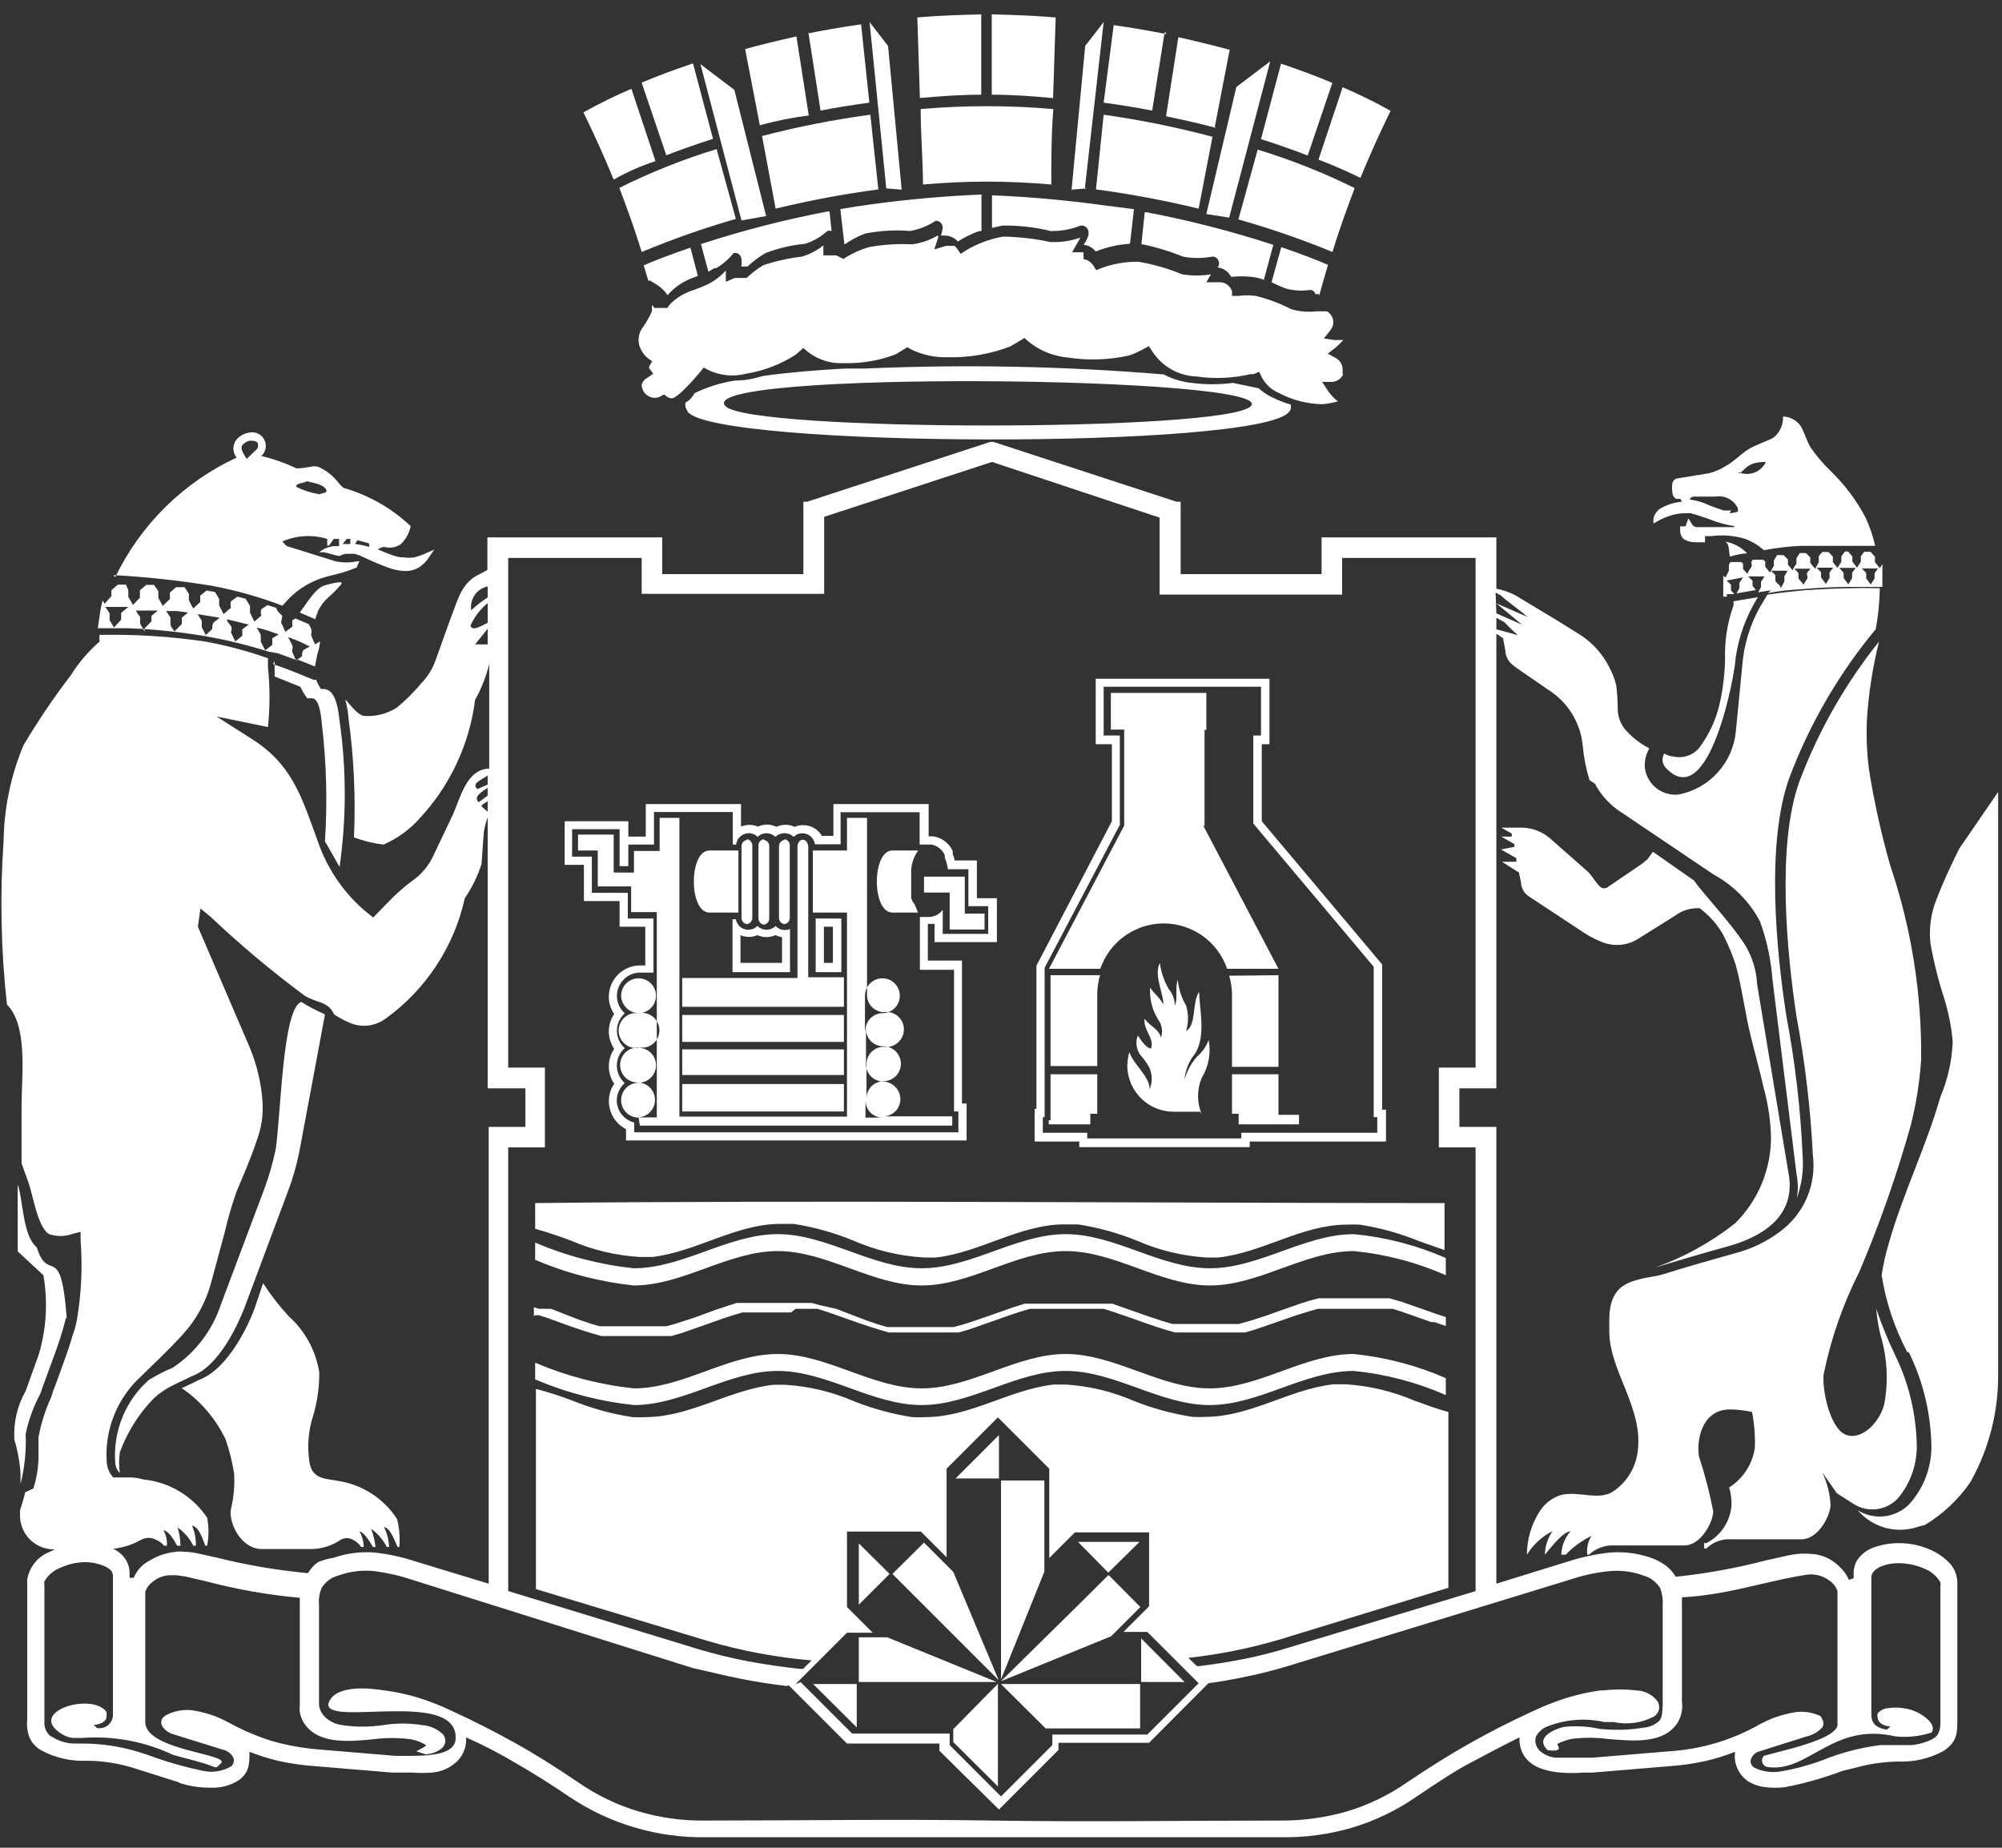 <svg width="78" height="72" viewBox="0 0 78 72" fill="none" xmlns="http://www.w3.org/2000/svg">
<rect x="0" y="0" width="78" height="72" fill="#333333" stroke="none"/>
<g clip-path="url(#clip0_9346_20730)">
<path fill-rule="evenodd" clip-rule="evenodd" d="M42.21 9.83H41.77L41.98 9.46C42.022 9.397 42.059 9.33 42.09 9.26C41.714 9.391 41.317 9.449 40.92 9.43C40.315 9.3 39.698 9.23 39.08 9.22C38.567 9.31 38.076 9.493 37.63 9.76L37.43 9.89L37.29 9.69C37.262 9.649 37.228 9.612 37.19 9.58H36.86L36.4 9.72L36.55 9.26V9.17C36.242 9.35 35.902 9.469 35.55 9.52C34.981 9.492 34.41 9.528 33.85 9.63C33.552 9.718 33.267 9.842 33 10L32.86 10.09L32.68 10L32.58 9.95H32.08V9.56C31.831 9.761 31.546 9.91 31.24 10C30.733 10.059 30.234 10.169 29.75 10.33C29.549 10.446 29.361 10.584 29.19 10.74L29.09 10.83H28.63L28.28 10.98V10.54C28.089 10.752 27.862 10.928 27.61 11.06C27.382 11.168 27.149 11.261 26.91 11.34C26.604 11.451 26.327 11.628 26.1 11.86L26 12H25.5L25.4 11.88V12.13C25.292 12.374 25.158 12.605 25 12.82C24.921 12.948 24.879 13.095 24.879 13.245C24.879 13.395 24.921 13.542 25 13.67C25.059 13.777 25.137 13.871 25.23 13.95L25.41 14.08L25.29 14.28V14.35L25.45 14.56L25.24 14.71C25.181 14.738 25.129 14.778 25.087 14.828C25.046 14.878 25.016 14.937 25 15C25.004 15.125 25.052 15.244 25.137 15.336C25.221 15.427 25.336 15.486 25.46 15.5H25.52C25.597 15.5 25.673 15.479 25.74 15.44L25.87 15.37L25.99 15.46C26.031 15.49 26.079 15.511 26.13 15.52C26.37 15.59 27.2 14.6 27.42 14.32L27.6 14.42C28.061 14.64 28.585 14.69 29.08 14.56C29.764 14.449 30.418 14.197 31 13.82L31.14 13.7L31.3 13.56L31.46 13.7C31.865 14.02 32.374 14.18 32.89 14.15C33.572 14.167 34.251 14.052 34.89 13.81L35.22 13.61L35.35 13.53L35.51 13.62C35.948 13.833 36.432 13.936 36.92 13.92C37.753 13.941 38.582 13.798 39.36 13.5L39.75 13.27L39.91 13.17L40.06 13.3C40.495 13.659 41.028 13.878 41.59 13.93C42.391 14.054 43.208 14.027 44 13.85C44.197 13.78 44.387 13.693 44.57 13.59L44.76 13.49L44.88 13.67C45.065 13.965 45.319 14.21 45.621 14.384C45.922 14.559 46.262 14.657 46.61 14.67C47.312 14.77 48.028 14.74 48.72 14.58H48.84L49.06 14.49L49.16 14.7C49.308 14.979 49.548 15.198 49.84 15.32C50.356 15.591 50.927 15.738 51.51 15.75C51.719 15.734 51.927 15.697 52.13 15.64C51.977 15.526 51.846 15.388 51.74 15.23L51.51 14.88H51.93C52.008 14.871 52.083 14.843 52.149 14.8C52.215 14.756 52.27 14.698 52.31 14.63C52.32 14.598 52.32 14.563 52.31 14.53V14.42C52.313 14.328 52.292 14.236 52.248 14.155C52.204 14.075 52.139 14.007 52.06 13.96L51.73 13.78L52.03 13.55C52.14 13.45 52.25 13.35 52.34 13.25H52L51.58 13.19L51.84 12.86C51.9 12.782 51.938 12.688 51.95 12.59C51.953 12.498 51.932 12.406 51.888 12.325C51.844 12.245 51.779 12.177 51.7 12.13H51.31C50.974 12.169 50.635 12.142 50.31 12.05C49.872 11.823 49.409 11.648 48.93 11.53C48.707 11.5 48.482 11.5 48.26 11.53H48V11.34C47.959 11.228 47.881 11.133 47.78 11.07C47.715 11.032 47.644 11.008 47.57 11H47L47.18 10.69C46.809 10.75 46.431 10.75 46.06 10.69C45.513 10.463 44.943 10.299 44.36 10.2C43.862 10.192 43.367 10.277 42.9 10.45L42.71 10.53L42.6 10.35C42.55 10.28 42.489 10.22 42.42 10.17C42.359 10.132 42.291 10.108 42.22 10.1L42.21 9.83ZM46.76 43.32H45.76C45.283 43.328 44.822 43.148 44.478 42.818C44.133 42.489 43.933 42.037 43.92 41.56C43.921 41.371 43.948 41.182 44 41C44.063 41.163 44.15 41.314 44.26 41.45C44.44 41.71 44.81 42.1 44.79 42.45C44.899 42.184 44.899 41.886 44.79 41.62C44.693 41.435 44.572 41.263 44.43 41.11C44.351 41.002 44.3 40.876 44.283 40.743C44.265 40.61 44.281 40.475 44.33 40.35C44.44 40.51 44.67 40.87 44.85 40.85C44.98 40.46 44.55 40.15 44.59 39.7C44.87 40.04 45.15 40.1 45.23 40.43C45.271 40.316 45.283 40.193 45.266 40.072C45.248 39.952 45.202 39.838 45.13 39.74C44.892 39.365 44.78 38.923 44.81 38.48C44.93 38.69 45.31 38.99 45.31 39.16C45.4 38.86 44.92 38 45.19 37.53C45.237 37.882 45.353 38.222 45.53 38.53C45.684 38.711 45.77 38.942 45.77 39.18C45.9 38.96 45.77 38.46 45.89 38.18C45.919 38.533 46.029 38.875 46.21 39.18C46.31 39.506 46.31 39.854 46.21 40.18C46.63 39.93 46.43 39.06 46.72 38.65C46.72 39.26 47.01 40.38 46.55 41.07C46.319 41.356 46.18 41.704 46.15 42.07C46.242 41.737 46.41 41.429 46.64 41.17C46.843 40.996 46.998 40.772 47.09 40.52C47.188 41.03 47.092 41.558 46.82 42C46.726 42.225 46.677 42.466 46.677 42.71C46.677 42.954 46.726 43.195 46.82 43.42L46.76 43.32ZM40.93 41.86H42.75V43.4H42.48V43.81H40.86V43.65H40.93V41.86ZM47.99 41.86H49.81V43.44H50.61V43.81H48.26V43.4H48V41.86H47.99ZM42.75 41.54H40.93V38H42.86C42.788 38.24 42.751 38.489 42.75 38.74V41.54ZM49.81 38V41.57H48V38.76C47.998 38.509 47.961 38.26 47.89 38.02L49.81 38ZM43.32 32V29H42.69V26.45H49.46V29H49.16V32L53.85 37.58V43.24H54V44.48H48.69V44.7H42.05V44.48H40.31V43.21H40.38V37.63L43.32 32ZM43.63 32.08V28.66H43V26.76H49.13V28.66H48.83V32.09L53.52 37.67V43.53H53.66V44.14H48.36V44.36H42.36V44.14H40.63V43.53H40.7V37.71L43.64 32.12L43.63 32.08ZM26.58 39.23H32.88V38.08H31.49V33C31.49 32.85 31.39 32.72 31.28 32.72C31.16 32.72 31.07 32.85 31.07 33V38.11H26.58V39.23ZM26.58 43.31H32.88V42.24H26.58V43.31ZM26.58 41.89H32.88V40.89H26.58V41.89ZM26.58 40.6H32.88V39.55H26.58V40.6ZM24.88 43.55C24.699 43.55 24.526 43.478 24.399 43.351C24.271 43.223 24.2 43.05 24.2 42.87C24.2 42.69 24.271 42.517 24.399 42.389C24.526 42.262 24.699 42.19 24.88 42.19C25.06 42.19 25.233 42.118 25.36 41.991C25.488 41.863 25.56 41.69 25.56 41.51C25.56 41.33 25.488 41.157 25.36 41.029C25.233 40.902 25.06 40.83 24.88 40.83C24.702 40.856 24.521 40.81 24.377 40.704C24.233 40.597 24.137 40.437 24.11 40.26C24.084 40.081 24.129 39.9 24.235 39.754C24.342 39.608 24.501 39.51 24.68 39.48H24.88C25.014 39.48 25.146 39.44 25.257 39.365C25.369 39.291 25.456 39.184 25.508 39.06C25.559 38.936 25.573 38.799 25.547 38.667C25.52 38.535 25.456 38.414 25.36 38.319C25.265 38.224 25.144 38.159 25.012 38.133C24.88 38.107 24.744 38.12 24.619 38.172C24.495 38.223 24.389 38.31 24.314 38.422C24.239 38.534 24.2 38.666 24.2 38.8C24.205 38.979 24.278 39.149 24.404 39.275C24.531 39.402 24.701 39.475 24.88 39.48C24.969 39.462 25.06 39.463 25.149 39.481C25.238 39.5 25.322 39.536 25.397 39.587C25.471 39.639 25.535 39.705 25.584 39.781C25.633 39.857 25.666 39.943 25.681 40.032C25.697 40.122 25.694 40.213 25.673 40.301C25.653 40.39 25.615 40.473 25.561 40.547C25.508 40.62 25.441 40.682 25.363 40.729C25.286 40.776 25.199 40.807 25.11 40.82H25C24.947 40.83 24.892 40.83 24.84 40.82C24.659 40.82 24.486 40.892 24.359 41.019C24.231 41.147 24.16 41.32 24.16 41.5C24.16 41.68 24.231 41.853 24.359 41.981C24.486 42.108 24.659 42.18 24.84 42.18C25.02 42.18 25.193 42.252 25.32 42.379C25.448 42.507 25.52 42.68 25.52 42.86C25.52 43.04 25.448 43.213 25.32 43.341C25.193 43.468 25.02 43.54 24.84 43.54H25.59V35.54H24.59V34.54H23.29V33.14H22.52V32.52H23.91V34H24.7V33.16H25.7V31.87H26.47V43.51H33V35.56H31.67V33.14H33V31.87H33.78V38.76C33.778 38.848 33.794 38.935 33.827 39.017C33.859 39.099 33.907 39.174 33.969 39.237C34.03 39.3 34.103 39.35 34.184 39.385C34.265 39.42 34.352 39.439 34.44 39.44C34.617 39.414 34.798 39.46 34.942 39.566C35.086 39.673 35.182 39.833 35.21 40.01C35.236 40.189 35.191 40.371 35.084 40.517C34.977 40.662 34.818 40.761 34.64 40.79H34.44C34.352 40.789 34.264 40.805 34.182 40.837C34.101 40.87 34.026 40.918 33.963 40.979C33.9 41.041 33.849 41.114 33.814 41.194C33.78 41.275 33.761 41.362 33.76 41.45V42.81C33.758 42.722 33.774 42.635 33.807 42.553C33.839 42.471 33.888 42.397 33.949 42.333C34.01 42.27 34.083 42.22 34.164 42.185C34.245 42.15 34.332 42.131 34.42 42.13C34.6 42.13 34.773 42.058 34.901 41.931C35.028 41.803 35.1 41.63 35.1 41.45C35.1 41.27 35.028 41.097 34.901 40.969C34.773 40.842 34.6 40.77 34.42 40.77C34.332 40.771 34.244 40.755 34.163 40.723C34.081 40.691 34.006 40.642 33.943 40.581C33.88 40.52 33.829 40.447 33.794 40.366C33.76 40.285 33.741 40.198 33.74 40.11V41.46C33.738 41.548 33.754 41.635 33.787 41.717C33.819 41.799 33.867 41.874 33.929 41.937C33.99 42 34.063 42.05 34.144 42.085C34.225 42.12 34.312 42.139 34.4 42.14C34.578 42.145 34.748 42.218 34.875 42.345C35.001 42.471 35.075 42.641 35.08 42.82C35.081 42.908 35.065 42.995 35.032 43.077C35 43.159 34.952 43.234 34.891 43.297C34.829 43.36 34.756 43.41 34.675 43.445C34.594 43.48 34.508 43.499 34.42 43.5H37.1V43.86H24.93L24.88 43.55ZM33.72 40.16C33.718 40.072 33.734 39.985 33.767 39.903C33.799 39.821 33.847 39.746 33.909 39.683C33.97 39.62 34.043 39.57 34.124 39.535C34.205 39.5 34.292 39.481 34.38 39.48C34.513 39.48 34.644 39.441 34.755 39.367C34.867 39.293 34.954 39.188 35.006 39.065C35.058 38.942 35.072 38.806 35.048 38.675C35.023 38.543 34.96 38.422 34.867 38.326C34.774 38.23 34.655 38.164 34.524 38.136C34.394 38.107 34.258 38.118 34.133 38.166C34.008 38.215 33.901 38.299 33.824 38.408C33.747 38.517 33.704 38.647 33.7 38.78V40.16H33.72ZM34.4 43.55C34.312 43.551 34.224 43.535 34.142 43.503C34.061 43.471 33.986 43.422 33.923 43.361C33.86 43.3 33.809 43.227 33.774 43.146C33.74 43.065 33.721 42.978 33.72 42.89V43.55H34.4ZM28.77 33.14H27.64C26.83 33.14 26.83 35.56 27.64 35.56H28.77V33.14ZM35.77 35.56H34.77C33.96 35.56 33.96 33.14 34.77 33.14H35.77L35.7 33.25C35.589 33.44 35.52 33.651 35.5 33.87V35L35.56 35.13C35.577 35.167 35.601 35.201 35.63 35.23L35.77 35.56ZM37 34.78H36V34.16H37.59V35.6H38.36V36.22H37V34.78ZM37.49 43H37.66V44.44H24.39V44C24.102 43.852 23.885 43.598 23.784 43.291C23.683 42.984 23.706 42.65 23.85 42.36L23.93 42.23C23.793 42.029 23.721 41.793 23.721 41.55C23.721 41.308 23.793 41.071 23.93 40.87C23.793 40.669 23.721 40.433 23.721 40.19C23.721 39.948 23.793 39.711 23.93 39.51C23.792 39.314 23.719 39.08 23.72 38.84C23.72 38.523 23.843 38.219 24.063 37.991C24.283 37.764 24.583 37.63 24.9 37.62H25.14V36.11H24.14V35.11H22.75V33.7H22V32H24.48V32.6H25.16V31.33H28.87V32.21C28.974 32.166 29.086 32.142 29.2 32.142C29.313 32.142 29.425 32.166 29.53 32.21C29.639 32.159 29.759 32.132 29.88 32.13C30.009 32.129 30.136 32.16 30.25 32.22C30.36 32.166 30.482 32.138 30.605 32.138C30.728 32.138 30.849 32.166 30.96 32.22C31.148 32.138 31.361 32.129 31.556 32.194C31.752 32.258 31.916 32.392 32.02 32.57H32.47V31.33H36.18V32.59H36.37C36.532 32.616 36.685 32.682 36.816 32.781C36.947 32.881 37.051 33.011 37.12 33.16V33.28C37.152 33.361 37.179 33.445 37.2 33.53H38.06V35H38.84V36.71H36.41V36H36.15V37.43H37.48V43H37.49ZM37.17 43.31H37.34V44.12H24.71V43.74C24.595 43.712 24.487 43.661 24.392 43.591C24.297 43.521 24.217 43.433 24.156 43.331C24.096 43.23 24.056 43.117 24.039 43C24.023 42.883 24.03 42.764 24.06 42.65C24.111 42.478 24.207 42.322 24.34 42.2C24.16 42.041 24.051 41.816 24.036 41.577C24.021 41.337 24.101 41.101 24.26 40.92L24.34 40.84C24.161 40.682 24.052 40.46 24.037 40.222C24.022 39.983 24.102 39.749 24.26 39.57L24.34 39.48C24.161 39.322 24.052 39.1 24.037 38.862C24.022 38.623 24.102 38.389 24.26 38.21C24.341 38.114 24.442 38.037 24.556 37.983C24.67 37.93 24.794 37.902 24.92 37.9H25.46V35.79H24.46V34.79H23.06V33.38H22.29V32.31H24.14V33.75H24.48V32.91H25.48V31.64H28.55V32.91H28.68C28.695 32.779 28.761 32.659 28.864 32.577C28.967 32.494 29.098 32.456 29.23 32.47C29.34 32.481 29.442 32.531 29.52 32.61C29.611 32.519 29.735 32.468 29.865 32.468C29.994 32.468 30.118 32.519 30.21 32.61C30.305 32.518 30.432 32.466 30.565 32.466C30.697 32.466 30.825 32.518 30.92 32.61C30.964 32.566 31.017 32.53 31.076 32.506C31.134 32.482 31.197 32.47 31.26 32.47C31.38 32.469 31.496 32.513 31.587 32.592C31.677 32.671 31.735 32.781 31.75 32.9H32.75V31.65H35.83V32.91H36.3C36.411 32.934 36.515 32.983 36.603 33.055C36.692 33.126 36.762 33.217 36.81 33.32V33.42C36.869 33.564 36.91 33.715 36.93 33.87H37.73V35.31H38.5V36.39H36.73V35.45C36.67 35.535 36.59 35.605 36.498 35.654C36.406 35.702 36.304 35.728 36.2 35.73H35.84V37.79H37.17V43.31ZM28.66 35.82H28.54V37.88H30.78V36.2C30.686 36.241 30.581 36.252 30.48 36.23C30.38 36.209 30.289 36.156 30.22 36.08C30.173 36.127 30.118 36.164 30.057 36.19C29.996 36.215 29.931 36.228 29.865 36.228C29.799 36.228 29.733 36.215 29.672 36.19C29.611 36.164 29.556 36.127 29.51 36.08C29.463 36.127 29.408 36.164 29.347 36.19C29.286 36.215 29.221 36.228 29.155 36.228C29.089 36.228 29.023 36.215 28.962 36.19C28.901 36.164 28.846 36.127 28.8 36.08C28.728 35.998 28.68 35.898 28.66 35.79V35.82ZM31.78 37.88H32.78V35.79H31.78V37.88ZM28.85 36.52V37.52H30.47V36.52C30.38 36.504 30.293 36.477 30.21 36.44C30.1 36.49 29.98 36.516 29.86 36.516C29.739 36.516 29.62 36.49 29.51 36.44C29.405 36.485 29.293 36.508 29.18 36.508C29.066 36.508 28.954 36.485 28.85 36.44V36.52ZM32.1 37.52H32.45V36.11H32.1V37.52ZM29.1 32.7C29.162 32.71 29.219 32.743 29.258 32.794C29.297 32.844 29.316 32.907 29.31 32.97V35.74C29.316 35.803 29.297 35.866 29.258 35.917C29.219 35.967 29.162 36 29.1 36.01C29.037 36 28.98 35.967 28.941 35.917C28.902 35.866 28.884 35.803 28.89 35.74V33C28.884 32.937 28.902 32.874 28.941 32.824C28.98 32.773 29.037 32.74 29.1 32.73V32.7ZM29.76 32.7C29.697 32.71 29.64 32.743 29.601 32.794C29.562 32.844 29.544 32.907 29.55 32.97V35.76C29.544 35.823 29.562 35.886 29.601 35.937C29.64 35.987 29.697 36.02 29.76 36.03C29.791 36.026 29.822 36.016 29.849 36.001C29.877 35.985 29.902 35.964 29.921 35.939C29.941 35.914 29.955 35.885 29.963 35.854C29.972 35.824 29.974 35.792 29.97 35.76V33C29.974 32.968 29.972 32.936 29.963 32.906C29.955 32.875 29.941 32.846 29.921 32.821C29.902 32.796 29.877 32.775 29.849 32.759C29.822 32.744 29.791 32.734 29.76 32.73V32.7ZM30.56 32.7C30.591 32.704 30.622 32.714 30.649 32.729C30.677 32.745 30.702 32.766 30.721 32.791C30.741 32.816 30.755 32.845 30.763 32.876C30.772 32.906 30.774 32.938 30.77 32.97V35.74C30.774 35.772 30.772 35.804 30.763 35.834C30.755 35.865 30.741 35.894 30.721 35.919C30.702 35.944 30.677 35.965 30.649 35.981C30.622 35.996 30.591 36.006 30.56 36.01C30.497 36 30.44 35.967 30.401 35.917C30.362 35.866 30.344 35.803 30.35 35.74V33C30.344 32.937 30.362 32.874 30.401 32.824C30.44 32.773 30.497 32.74 30.56 32.73V32.7ZM4.45 24.44L4.72 24.15V23.88L5 23.65H4.1C4.162 23.729 4.219 23.813 4.27 23.9V24.16L4.45 24.47V24.44ZM5.63 24.49L5.9 24.21V24L6.15 23.79H5.29C5.34 23.877 5.397 23.961 5.46 24.04V24.3L5.63 24.61V24.49ZM6.81 24.59L7.08 24.32C7.09 24.237 7.09 24.153 7.08 24.07L7.33 23.87L6.9 23.81H6.47L6.64 24.06V24.31C6.64 24.42 6.75 24.52 6.81 24.63V24.59ZM8 24.76L8.27 24.51C8.261 24.424 8.278 24.336 8.32 24.26L8.56 24.07L8.12 24L7.7 23.93L7.86 24.19V24.44L8.03 24.77L8 24.76ZM9.16 25L9.44 24.77V24.52L9.69 24.34L9.26 24.23L8.84 24.13C8.84 24.22 8.94 24.31 9 24.4C9.06 24.49 9 24.57 9 24.65L9.17 25H9.16ZM10.33 25.34L10.61 25.13V24.87L10.86 24.72L10.43 24.57L10 24.45C10.059 24.543 10.112 24.64 10.16 24.74V25L10.33 25.34ZM11.53 25.75L11.77 25.57C11.761 25.487 11.778 25.403 11.82 25.33L12.07 25.19L11.65 24.99L11.22 24.82C11.28 24.92 11.33 25.03 11.38 25.13C11.43 25.23 11.38 25.29 11.38 25.38L11.52 25.71L10.84 25.46L10.46 25.39C9.654 25.136 8.832 24.936 8 24.79C7.007 24.622 6.005 24.518 5 24.48H3.81L3.89 23.94C3.912 23.757 3.949 23.577 4 23.4C4.029 23.44 4.052 23.484 4.07 23.53L4.34 23.23V23L4.59 22.78H4.91L5 23V23.26L5.18 23.57L5.45 23.29V23L5.7 22.79H6L6.17 23.04V23.3L6.34 23.61L6.62 23.34V23.09L6.86 22.88H7.19L7.36 23.14V23.39C7.41 23.5 7.467 23.607 7.53 23.71L7.8 23.46V23.21L8.05 23.01L8.38 23.07L8.54 23.34V23.59L8.71 23.93L9 23.68C8.975 23.599 8.975 23.512 9 23.43L9.25 23.25L9.57 23.33L9.74 23.61V23.87L9.91 24.22L10.18 23.99C10.155 23.909 10.155 23.822 10.18 23.74L10.42 23.58L10.75 23.68L10.83 23.83L11 24C10.988 24.084 10.971 24.168 10.95 24.25C11.01 24.37 11.06 24.5 11.12 24.62L11.39 24.42V24.17L11.51 24.1L12.03 24.32L12.12 24.49C12.144 24.568 12.144 24.652 12.12 24.73C12.16 24.862 12.214 24.989 12.28 25.11L12.47 24.99C12.453 25.167 12.416 25.342 12.36 25.51L12.27 25.97L11.57 25.69L11.53 25.75ZM12.36 23.87C12.63 23.31 12.78 23.36 13.27 22.8C13.44 22.61 13.06 22.7 12.68 22.8C12.3 22.9 12 23.44 11.68 23.87L12.29 24.13C12.308 24.029 12.342 23.931 12.39 23.84L12.36 23.87ZM2.57 51.36C2.433 51.893 2.266 52.417 2.07 52.93C1.84 53.56 1.61 54.18 1.57 54.31C1.305 54.803 1.113 55.332 1 55.88C1.028 56.533 0.961 57.187 0.8 57.82V57.42C0.77 56.972 0.69 56.529 0.56 56.1C0.519 55.437 0.672 54.777 1 54.2L1.51 52.78C1.809 51.778 1.871 50.72 1.69 49.69L0.69 48.76V46.15C0.91 46.79 0.88 48.15 1.43 48.6C1.9 50.07 2.37 48.29 2.6 51.36H2.57ZM10.7 25.76V26.36L11.7 26.76C11.747 26.86 11.8 26.957 11.86 27.05L11.97 27.21H12.16C12.46 27.21 12.52 28 12.54 28.21C12.72 29.727 12.76 31.256 12.66 32.78L13.23 33.78C13.5 31.893 13.5 29.977 13.23 28.09C13.14 27.19 12.93 26.8 12.51 26.85C12.431 26.739 12.367 26.618 12.32 26.49H12.22C11.7 26.28 11.22 26.07 10.64 25.88L10.7 25.76ZM4.49 22.49C5.481 20.437 7.152 18.791 9.22 17.83C9.138 17.73 9.093 17.605 9.093 17.475C9.093 17.346 9.138 17.22 9.22 17.12C9.358 16.969 9.546 16.873 9.75 16.85C9.862 16.833 9.978 16.854 10.078 16.908C10.178 16.962 10.259 17.047 10.307 17.15C10.355 17.253 10.369 17.369 10.346 17.481C10.323 17.593 10.265 17.694 10.18 17.77C10.652 17.88 11.111 18.041 11.55 18.25C11.99 18.25 12.18 18.12 12.4 18.19C12.702 18.323 12.966 18.529 13.17 18.79C13.232 18.871 13.302 18.944 13.38 19.01C14.36 19.289 15.258 19.8 16 20.5C15.947 20.772 15.811 21.02 15.61 21.21C15.515 21.272 15.408 21.314 15.296 21.331C15.183 21.348 15.069 21.341 14.96 21.31C14.872 21.322 14.79 21.357 14.72 21.41L14.92 21.49C15.066 21.555 15.216 21.612 15.37 21.66C15.489 21.7 15.614 21.72 15.74 21.72C15.869 21.74 16 21.74 16.13 21.72C16.295 21.68 16.456 21.623 16.61 21.55L16.92 21.42L16.73 21.69C16.62 21.87 16.469 22.021 16.29 22.13C16.13 22.216 15.951 22.258 15.77 22.25C15.54 22.239 15.314 22.192 15.1 22.11C14.78 21.99 14.47 21.86 14.16 21.71C14.05 21.657 13.937 21.613 13.82 21.58H13.51C13.417 21.582 13.327 21.61 13.25 21.66H13.17L12.64 21.52H12.43L12.61 21.4C12.729 21.341 12.857 21.3 12.99 21.28H13.21V21H13L12.82 21.26H12.75V21C12.173 20.822 11.552 20.858 11 21.1C11.07 21.16 11.12 21.27 11.21 21.29L13.07 21.87C13.35 21.931 13.64 21.931 13.92 21.87H14L13.89 22.12L13.64 22.21C13.29 22.35 12.9 22.41 12.53 22.53C11.959 22.721 11.453 23.067 11.07 23.53L11 23.6C10.118 23.263 9.207 23.006 8.28 22.83C7.001 22.62 5.713 22.48 4.42 22.41L4.49 22.49ZM14.39 21.31C14.39 21.23 14.39 21.17 14.34 21.16L13.93 21.05L13.83 21.19L14.19 21.26L14.39 21.31ZM13.65 21.16V21H13.51L13.35 21.2H13.65V21.16ZM12.45 19.26C12.134 19.209 11.827 19.111 11.54 18.97C11.54 18.8 11.83 18.85 11.95 18.75C12.2 18.82 12.53 18.85 12.68 19.04C12.83 19.23 12.54 19.2 12.45 19.26ZM9.61 17.88L9.97 17.54C10.004 17.512 10.03 17.474 10.044 17.431C10.058 17.389 10.06 17.343 10.05 17.3C10.05 17.19 9.85 17.17 9.76 17.17C9.634 17.186 9.519 17.251 9.44 17.35C9.37 17.42 9.44 17.61 9.49 17.68L9.61 17.88ZM16.44 26.6C16.681 26.341 16.865 26.035 16.98 25.7L17.58 24.03C17.83 23.42 17.96 22.7 18.69 22.37L18.99 22.21V20.94H25.8V22.37H31.3V19.55H31.45L38.58 17.22H38.71L45.84 19.55H46V22.37H51.49V20.94H58.3V22.94C58.553 22.988 58.799 23.073 59.03 23.19L60.69 24.19L61.6 24.76C62.069 25.07 62.448 25.498 62.7 26C62.819 26.221 62.909 26.456 62.97 26.7C63.01 27.032 63.03 27.366 63.03 27.7C63.05 27.977 63.158 28.24 63.34 28.45C63.6 28.741 63.912 28.982 64.26 29.16C64.119 29.402 64.059 29.682 64.09 29.96C64.139 30.262 64.302 30.535 64.546 30.721C64.789 30.906 65.095 30.992 65.4 30.96C65.987 30.846 66.522 30.545 66.924 30.101C67.326 29.658 67.574 29.096 67.63 28.5L67.91 25.64C68.018 24.832 68.301 24.057 68.74 23.37L68.86 23.17C69.34 23.1 69.86 23.04 70.3 23C71.3 22.93 72.3 22.9 73.24 22.92C73.231 23.457 73.178 23.992 73.08 24.52L72.85 24.8C71.519 26.464 70.46 28.326 69.71 30.32C68.81 32.83 69.19 36.97 69.6 39.6C69.939 41.383 70.15 43.187 70.23 45C70.279 45.577 70.201 46.157 70 46.7C70.06 46.4 70.06 46.09 70 45.79L69.06 38.19C69.002 37.408 68.837 36.637 68.57 35.9C68.161 35.13 67.535 34.497 66.77 34.08L63 31.54C62.644 31.273 62.35 30.932 62.14 30.54L61.93 30.4C61.798 29.977 61.711 29.541 61.67 29.1C61.633 28.648 61.491 28.211 61.255 27.823C61.019 27.436 60.695 27.11 60.31 26.87L59.05 26L58.91 25.89C58.831 25.823 58.768 25.74 58.723 25.647C58.679 25.554 58.654 25.453 58.65 25.35L58.56 24.87L58.3 24.69V42.41H56.86V43.91H58.3V61.71L61.11 60.84C61.624 60.676 62.153 60.562 62.69 60.5C63.241 60.451 63.797 60.519 64.32 60.7C64.531 60.773 64.73 60.878 64.91 61.01C65.062 61.129 65.191 61.275 65.29 61.44C66.478 61.317 67.654 61.103 68.81 60.8L69.58 60.63C69.906 60.549 70.244 60.522 70.58 60.55C70.869 60.568 71.148 60.661 71.39 60.82C71.569 60.94 71.728 61.089 71.86 61.26C71.932 61.351 71.989 61.452 72.03 61.56L72.22 61.5V61.3C72.219 61.14 72.257 60.982 72.33 60.84C72.484 60.588 72.721 60.397 73 60.3C73.32 60.184 73.659 60.126 74 60.13C74.48 60.131 74.954 60.248 75.38 60.47C75.599 60.588 75.798 60.74 75.97 60.92C76.148 61.118 76.251 61.373 76.26 61.64V67C76.26 67.53 76.26 67.87 75.72 68.23C75.172 68.528 74.553 68.67 73.93 68.64C73.365 68.653 72.804 68.737 72.26 68.89L71.8 69C71.066 69.278 70.31 69.493 69.54 69.64C69.294 69.67 69.045 69.67 68.8 69.64C68.542 69.619 68.294 69.533 68.08 69.39C67.904 69.263 67.767 69.091 67.683 68.892C67.598 68.693 67.569 68.474 67.6 68.26C67.226 68.41 66.842 68.53 66.45 68.62C65.992 68.722 65.527 68.788 65.06 68.82L62.06 69.07H61.73C60.73 69.14 59.29 69.07 59.2 67.84V67.7C58.54 68.02 57.9 68.37 57.27 68.7C56.64 69.03 55.87 69.55 55.2 70C54.427 70.539 53.573 70.951 52.67 71.22C51.767 71.483 50.83 71.608 49.89 71.59H27.54C25.625 71.626 23.747 71.071 22.16 70C21.47 69.53 20.79 69.1 20.09 68.7C19.468 68.327 18.823 67.993 18.16 67.7V67.86C18.14 68.17 18 68.461 17.77 68.67C17.511 68.9 17.185 69.041 16.84 69.07C16.577 69.09 16.313 69.09 16.05 69.07H15.27L12.27 68.82C11.799 68.788 11.331 68.722 10.87 68.62C10.477 68.53 10.093 68.41 9.72 68.26C9.72 68.74 9.72 69.1 9.25 69.4C8.948 69.58 8.601 69.67 8.25 69.66C7.808 69.669 7.368 69.601 6.95 69.46H7L5.1 68.86C4.557 68.702 3.995 68.618 3.43 68.61C2.794 68.644 2.16 68.503 1.6 68.2C1.392 68.083 1.23 67.9 1.14 67.68C1.063 67.462 1.036 67.23 1.06 67V61.55C1.099 61.314 1.198 61.092 1.346 60.905C1.495 60.718 1.689 60.572 1.91 60.48L2.14 60.37H2C1.658 60.344 1.34 60.187 1.113 59.932C0.885 59.676 0.766 59.342 0.78 59V58.84C0.86 58.614 0.927 58.384 0.98 58.15L1.3 58C1.421 57.621 1.488 57.227 1.5 56.83V56C1.6 55.458 1.768 54.931 2 54.43C2.046 54.263 2.102 54.099 2.17 53.94C2.28 53.65 2.38 53.36 2.49 53.06C2.6 52.76 2.72 52.42 2.82 52.06C2.899 51.849 2.96 51.632 3 51.41C3.171 50.393 3.218 49.359 3.14 48.33V48L2.82 48.08C2.519 48.19 2.19 48.19 1.89 48.08C1.45 47.75 1.3 46.62 1.11 46.08L0.84 45.33V43.08C0.84 41.93 1.1 39.98 0.27 39.14C0.036 37.022 -0.007 34.886 0.14 32.76C0.16 31.486 0.421 30.227 0.91 29.05C1.472 28.101 2.09 27.186 2.76 26.31C3.066 25.82 3.444 25.379 3.88 25C3.87 24.914 3.87 24.826 3.88 24.74C5.258 24.711 6.636 24.798 8 25C8.829 25.151 9.645 25.368 10.44 25.65V26C10.52 26.775 10.52 27.555 10.44 28.33L8.44 27.92L9.74 28.75C11.37 29.75 11.74 31.02 12.37 32.75C12.772 33.947 13.528 34.993 14.54 35.75C14.82 35.48 15.14 35.11 15.54 34.75C15.94 34.39 16.04 34.35 16.26 34.17C16.527 33.938 16.742 33.652 16.89 33.33L17.65 31.73C17.94 31.08 18.18 29.97 19.06 29.95V25.87C18.942 26.36 18.757 26.831 18.51 27.27C18.291 29.008 17.528 30.632 16.33 31.91C15.944 32.34 15.47 32.681 14.94 32.91C14.547 32.862 14.161 32.768 13.79 32.63C13.86 31.084 13.79 29.534 13.58 28C13.561 27.746 13.517 27.495 13.45 27.25L13.53 27.34C13.78 27.63 14 27.9 14.23 27.9C14.659 27.922 15.086 27.81 15.45 27.58C15.817 27.283 16.152 26.948 16.45 26.58L16.44 26.6ZM19 22.85C18.794 22.894 18.613 23.014 18.494 23.187C18.375 23.36 18.327 23.573 18.36 23.78C18.557 23.594 18.771 23.427 19 23.28V22.85ZM19 23.5C18.711 23.737 18.481 24.039 18.33 24.38C18.41 24.62 18.75 24.38 19 24.27V23.5ZM19 24.5L18.51 25.11H19V24.5ZM10.25 50C10.546 50.458 10.88 50.889 11.25 51.29C11.89 51.862 12.311 52.641 12.44 53.49C12.442 54.034 12.368 54.576 12.22 55.1C12.014 55.711 11.959 56.363 12.06 57C12.18 57.65 12.69 57.61 13.14 57.7C13.612 57.767 14.065 57.935 14.467 58.192C14.869 58.449 15.211 58.789 15.47 59.19C15.559 59.546 15.59 59.914 15.56 60.28H15.49C15.38 60.05 15.22 59.55 14.96 59.5C15.081 59.743 15.149 60.009 15.16 60.28H15.07C14.925 59.998 14.716 59.755 14.46 59.57C14.546 59.799 14.603 60.037 14.63 60.28H14.53C14.42 60.08 14.17 59.69 14.01 59.68C14.113 59.863 14.168 60.07 14.17 60.28H14.07C13.995 60.165 13.892 60.072 13.77 60.01C13.694 59.961 13.605 59.935 13.515 59.935C13.424 59.935 13.336 59.961 13.26 60.01C12.944 60.219 12.578 60.34 12.2 60.36H10.2C9.37 60.36 8.89 59.3 9 58.79C9.109 58.339 9.15 57.873 9.12 57.41C9.05 56.961 8.939 56.519 8.79 56.09C8.408 55.283 7.818 54.592 7.08 54.09C7.31 53.98 7.53 53.89 7.75 53.77C8.75 53.41 9.54 51.98 9.91 51.01L10.25 50ZM12.61 39.5C12.307 39.371 12.017 39.217 11.74 39.04C11.01 39.29 10.95 43.36 10.74 44.79C10.629 45.321 10.479 45.842 10.29 46.35L8.61 50.82C8.279 51.837 7.612 52.711 6.72 53.3C6.45 53.41 6.189 53.54 5.94 53.69L5.81 53.76L5.56 54C5.182 54.398 4.892 54.87 4.708 55.387C4.524 55.904 4.449 56.453 4.49 57C4.499 57.151 4.563 57.293 4.67 57.4C4.63 57.132 4.63 56.859 4.67 56.59C4.958 55.8 5.411 55.081 6 54.48C6.209 54.288 6.445 54.126 6.7 54C6.98 53.85 7.24 53.75 7.46 53.63C8.53 53.25 9.26 51.63 9.52 50.97L11.19 46.5C11.392 45.978 11.549 45.439 11.66 44.89L12.66 39.54L12.61 39.5ZM20.85 48.42C22.073 48.942 23.367 49.279 24.69 49.42C26.61 49.42 28.38 48.09 30.3 48.09C32.22 48.09 33.99 49.42 35.91 49.42C37.83 49.42 39.6 48.09 41.52 48.09C43.44 48.09 45.22 49.42 47.14 49.42C49.06 49.42 50.83 48.09 52.75 48.09C53.985 48.208 55.193 48.522 56.33 49.02V49.69C55.194 49.189 53.985 48.871 52.75 48.75C50.83 48.75 49.06 50.09 47.14 50.09C45.22 50.09 43.45 48.75 41.52 48.75C39.59 48.75 37.83 50.09 35.91 50.09C33.99 50.09 32.22 48.75 30.3 48.75C28.38 48.75 26.61 50.09 24.69 50.09C23.367 49.949 22.073 49.612 20.85 49.09V48.43V48.42ZM20.85 51.25H21L21.34 51.36L22.25 51.69L22.73 51.85L23.08 51.96L23.43 52.06H26.16L26.51 51.96L26.86 51.84L28.16 51.38L28.59 51.24L28.93 51.14H30.82L31 51H31.85L32.2 51.11L33.45 51.55L33.93 51.71L34.28 51.82L34.63 51.92H37.36L37.71 51.82L38.06 51.7L39.36 51.24L39.79 51.1L40.13 51H43L43.35 51.11L44.08 51.36L44.64 51.56L45.08 51.71L45.43 51.82L45.78 51.92H48.51L48.86 51.82L49.3 51.67L50.51 51.25L51 51.1L51.34 51H54.26L54.61 51.11L55.77 51.52H55.9L56.33 51.67V51.32L56.02 51.22L55.02 50.87L54.59 50.72L54.14 50.59H51.38L51.03 50.68L50.68 50.79L49.68 51.14L49.38 51.25L48.95 51.39L48.6 51.5L48.26 51.59H45.68L45.34 51.49L44.76 51.3L43.76 50.95L43.34 50.8H39.92L39.48 50.94L38.22 51.38L37.84 51.51L37.49 51.62L37.15 51.71H34.57L34.22 51.61L33.75 51.45L32.58 51L32 50.87L31.62 50.77H28.71L28.36 50.88L27.88 51.04L27.06 51.34L26.63 51.48L26.29 51.59L25.95 51.68H23.37L23.02 51.58L22.55 51.42L21.47 51H21L20.8 50.94V51.29L20.85 51.25ZM20.85 53.75C22.076 54.272 23.374 54.609 24.7 54.75C26.62 54.75 28.39 53.42 30.3 53.42C32.21 53.42 33.99 54.75 35.91 54.75C37.83 54.75 39.6 53.42 41.52 53.42C43.44 53.42 45.21 54.75 47.13 54.75C49.05 54.75 50.82 53.42 52.74 53.42C53.978 53.541 55.19 53.859 56.33 54.36V53.7C55.189 53.203 53.978 52.885 52.74 52.76C50.82 52.76 49.05 54.1 47.13 54.1C45.21 54.1 43.44 52.76 41.52 52.76C39.6 52.76 37.83 54.1 35.91 54.1C33.99 54.1 32.23 52.76 30.3 52.76C28.37 52.76 26.62 54.1 24.7 54.1C23.374 53.959 22.076 53.622 20.85 53.1V53.75ZM56.33 46.88C46.9 46.88 30.33 46.76 20.85 46.88V47.88C21.32 48.01 21.78 48.17 22.24 48.34C23.092 48.708 24.003 48.925 24.93 48.98H25.41C27.13 48.78 28.67 47.69 30.41 47.69H30.92C31.709 47.813 32.481 48.027 33.22 48.33C34.099 48.717 35.041 48.944 36 49H36.47C38.2 48.8 39.73 47.71 41.47 47.71H42C42.792 47.833 43.567 48.047 44.31 48.35C45.162 48.721 46.072 48.941 47 49H47.47C49.2 48.81 50.73 47.72 52.47 47.72C52.639 47.71 52.81 47.71 52.98 47.72C53.769 47.843 54.541 48.057 55.28 48.36L56.28 48.71V46.87L56.33 46.88ZM33.38 65.62V67.31L31.68 65.62H33.38ZM44.46 63.84L46.15 65.54H44.46V63.84ZM33.46 62.53V60.14L34.66 61.33L33.46 62.53ZM38.92 55.92L37.23 57.61H38.92V55.92ZM37.14 67.39V67.88L38.88 69.61V65.61L37.13 67.39H37.14ZM34.57 63.8H33.46V65.54H38.83L34.57 63.8ZM43.18 61.28L42 60.08H44.4L43.18 61.28ZM40.69 57.69V61.24L39 65.44V57.69H40.69ZM36 60.11L37.14 61.25L38.91 65.47L34.77 61.33L36 60.11ZM44.42 65.62V67.35H40.74L39 65.62H44.42ZM43.21 61.39L44.43 62.62L43.29 63.76L39 65.51C40.36 64.16 41.81 62.75 43.17 61.39H43.21ZM16.21 60.85L19.04 61.71V43.91H20.47V42.41H19V31.85C18.93 32.038 18.88 32.232 18.85 32.43L18.76 33.67C18.608 34.142 18.39 34.59 18.11 35C17.689 36.9 16.582 38.577 15 39.71C14.823 39.835 14.621 39.917 14.408 39.952C14.195 39.987 13.976 39.972 13.77 39.91C13.505 39.814 13.254 39.686 13.02 39.53C12.76 38.99 12.37 39.11 11.86 38.79C10.579 37.841 9.357 36.816 8.2 35.72L7.81 35.4L7.71 36.11L9.71 40.77C10.007 41.468 10.183 42.212 10.23 42.97C10.258 43.474 10.18 43.978 10 44.45C9.77 45.15 9.47 45.82 9.21 46.45C9.031 46.958 8.881 47.475 8.76 48L8.22 50C8.019 50.745 7.642 51.431 7.12 52C6.55 52.63 5.92 53.21 5.31 53.81C4.904 54.23 4.591 54.732 4.393 55.282C4.195 55.832 4.115 56.417 4.16 57C4.18 57.212 4.268 57.411 4.41 57.57H4.94C5.159 57.561 5.379 57.588 5.59 57.65C6.088 57.699 6.568 57.859 6.997 58.116C7.426 58.374 7.792 58.724 8.07 59.14C8.14 59.5 8.14 59.87 8.07 60.23H8C7.9 60 7.77 59.5 7.48 59.45C7.589 59.695 7.641 59.962 7.63 60.23H7.53C7.389 59.946 7.179 59.702 6.92 59.52C6.991 59.75 7.028 59.989 7.03 60.23H6.9C6.8 60.03 6.56 59.64 6.37 59.63C6.475 59.812 6.52 60.021 6.5 60.23H6.39C6.308 60.127 6.201 60.048 6.08 60C5.991 59.951 5.891 59.925 5.79 59.925C5.688 59.925 5.588 59.951 5.5 60C5.164 60.189 4.793 60.308 4.41 60.35C4.496 60.388 4.577 60.439 4.65 60.5C4.771 60.591 4.87 60.709 4.94 60.844C5.009 60.979 5.047 61.128 5.05 61.28V61.48H5.21C5.329 61.19 5.549 60.952 5.83 60.81C6.133 60.623 6.475 60.507 6.83 60.47C6.952 60.45 7.077 60.45 7.2 60.47H7.3C7.434 60.48 7.568 60.5 7.7 60.53L8.47 60.7C9.629 60.989 10.809 61.19 12 61.3C12.097 61.13 12.23 60.983 12.39 60.87C12.585 60.789 12.79 60.732 13 60.7C13.523 60.519 14.078 60.451 14.63 60.5C15.167 60.561 15.697 60.678 16.21 60.85ZM19.81 62L27.17 64.25C27.828 64.448 28.495 64.611 29.17 64.74C29.83 64.86 30.5 64.96 31.17 65.03H31.29L31.62 64.7C30.223 64.581 28.843 64.32 27.5 63.92L20.88 61.92V54.12C21.382 54.25 21.877 54.41 22.36 54.6C23.094 54.892 23.859 55.099 24.64 55.22C24.806 55.23 24.973 55.23 25.14 55.22C26.9 55.22 28.41 54.15 30.14 53.96H30.6C31.52 54.018 32.423 54.234 33.27 54.6C34.001 54.892 34.762 55.099 35.54 55.22C35.709 55.23 35.88 55.23 36.05 55.22C37.8 55.22 39.32 54.15 41.05 53.95H41.52C42.437 54.006 43.337 54.223 44.18 54.59C44.914 54.882 45.679 55.09 46.46 55.21C46.626 55.22 46.793 55.22 46.96 55.21C48.72 55.21 50.24 54.13 51.96 53.94H52.43C53.346 53.998 54.245 54.211 55.09 54.57C55.53 54.73 55.98 54.9 56.43 55.02V61.87L49.91 63.87C48.731 64.222 47.523 64.467 46.3 64.6L46.63 64.92H46.74C47.33 64.85 47.92 64.75 48.49 64.64C49.07 64.523 49.644 64.376 50.21 64.2L57.49 62V44.71H56.06V41.6H57.49V21.74H52.29V23.17H45.18V20.17L38.65 18L32.11 20.14V23.14H25V21.74H19.8V41.6H21.23V44.71H19.8V62H19.81ZM30.68 65.7C30.06 65.63 29.44 65.53 28.83 65.41C28.22 65.29 27.6 65.13 27 65L16 61.54C15.541 61.389 15.069 61.282 14.59 61.22C14.116 61.171 13.638 61.229 13.19 61.39C12.914 61.461 12.677 61.637 12.53 61.88C12.442 62.092 12.407 62.322 12.43 62.55V66.45C12.458 66.641 12.554 66.815 12.7 66.94C12.875 67.091 13.09 67.188 13.32 67.22C13.857 67.3 14.403 67.3 14.94 67.22C15.436 67.14 15.943 67.14 16.44 67.22C16.747 67.24 17.037 67.368 17.26 67.58C17.323 67.659 17.355 67.759 17.35 67.86C17.339 67.955 17.297 68.043 17.23 68.11C17.046 68.262 16.818 68.35 16.58 68.36L16.22 68.24L16.5 68.09L16.6 68.02C16.579 67.987 16.547 67.962 16.51 67.95C16.348 67.861 16.172 67.8 15.99 67.77C15.515 67.71 15.034 67.71 14.56 67.77C13.56 67.87 12.39 67.97 11.85 67.15C11.71 66.941 11.649 66.689 11.68 66.44V62.26C10.437 62.148 9.206 61.931 8 61.61L7.22 61.43L6.88 61.38H6.65C6.397 61.38 6.153 61.469 5.96 61.63C5.819 61.727 5.714 61.868 5.66 62.03V67.1C5.66 68.24 9.17 68.35 8.57 68.74C8.45 68.86 8.47 68.91 8.26 68.82C7.83 68.65 7.26 68.53 6.74 68.38C5.64 67.859 4.424 67.632 3.21 67.72H2.83C2.681 67.7 2.537 67.649 2.41 67.57C1 66.7 3.6 65.92 4.15 66.71C4.16 66.766 4.16 66.824 4.15 66.88C4.15 67.11 3.88 67.19 3.65 67.22L3.79 67.34H3.86C3.928 67.343 3.996 67.332 4.06 67.308C4.124 67.284 4.183 67.249 4.233 67.202C4.283 67.156 4.324 67.1 4.352 67.038C4.381 66.975 4.397 66.908 4.4 66.84V61.4C4.399 61.323 4.371 61.248 4.32 61.19C4.228 61.104 4.119 61.039 4 61C3.793 60.918 3.572 60.874 3.35 60.87C3.004 60.871 2.664 60.947 2.35 61.09C2.089 61.192 1.871 61.379 1.73 61.62C1.72 61.67 1.72 61.721 1.73 61.77V67.1C1.723 67.207 1.742 67.313 1.786 67.411C1.829 67.508 1.896 67.594 1.98 67.66H2C2.258 67.832 2.559 67.928 2.87 67.94H3.31C3.987 67.949 4.66 68.05 5.31 68.24L5.75 68.38C6.449 68.641 7.168 68.849 7.9 69C8.275 69.085 8.668 69.025 9 68.83C9.051 68.79 9.087 68.734 9.1 68.67C9.12 68.619 9.12 68.561 9.1 68.51C9.061 68.427 9.005 68.354 8.933 68.297C8.862 68.24 8.779 68.2 8.69 68.18L6.76 67.58C6.578 67.532 6.421 67.418 6.32 67.26C6.295 67.216 6.282 67.166 6.282 67.115C6.282 67.064 6.295 67.014 6.32 66.97C6.376 66.894 6.452 66.836 6.54 66.8C6.851 66.652 7.199 66.6 7.54 66.65C7.822 66.699 8.1 66.772 8.37 66.87C8.547 66.94 8.721 67.02 8.89 67.11C9.431 67.408 10.001 67.653 10.59 67.84C11.187 68.01 11.8 68.12 12.42 68.17L15.42 68.42H15.81C16.57 68.42 17.71 68.42 17.75 67.77C17.89 65.77 12.56 67.34 12.8 66.36C13.07 65.61 14.49 65.79 14.97 65.87H15C15.447 65.931 15.888 66.028 16.32 66.16C16.761 66.3 17.192 66.471 17.61 66.67C18.5 67.08 19.3 67.49 20.09 67.93C20.88 68.37 21.67 68.87 22.54 69.46C23.261 69.959 24.058 70.341 24.9 70.59C25.74 70.836 26.614 70.954 27.49 70.94C31.22 70.94 34.95 70.88 38.68 70.94C42.41 71 46.13 70.94 49.86 70.94C50.739 70.949 51.614 70.831 52.46 70.59C53.298 70.341 54.091 69.959 54.81 69.46C55.7 68.86 56.5 68.36 57.3 67.91C58.1 67.46 58.89 67.06 59.74 66.67C60.161 66.471 60.595 66.3 61.04 66.16C61.468 66.029 61.906 65.932 62.35 65.87H62.46C62.892 65.82 63.328 65.82 63.76 65.87C63.916 65.875 64.07 65.914 64.21 65.985C64.35 66.056 64.473 66.156 64.57 66.28C64.632 66.374 64.657 66.488 64.64 66.6C64.615 66.715 64.547 66.815 64.45 66.88C63.967 67.141 63.406 67.219 62.87 67.1H62.5C61.73 66.928 60.926 67.002 60.2 67.31C60.047 67.392 59.922 67.518 59.84 67.67C59.81 67.768 59.81 67.872 59.84 67.97C59.87 68.074 59.929 68.167 60.01 68.24C60.18 68.381 60.389 68.469 60.61 68.49H62.05L65.05 68.24C66.292 68.161 67.499 67.798 68.58 67.18C68.748 67.09 68.922 67.01 69.1 66.94C69.369 66.842 69.647 66.769 69.93 66.72C70.27 66.669 70.619 66.721 70.93 66.87C70.959 66.91 70.982 66.954 71 67C71.029 67.046 71.044 67.1 71.044 67.155C71.044 67.21 71.029 67.264 71 67.31C70.829 67.493 70.605 67.619 70.36 67.67L68.47 68.27C68.412 68.298 68.36 68.337 68.317 68.385C68.274 68.433 68.241 68.489 68.22 68.55C68.2 68.605 68.2 68.665 68.22 68.72C68.242 68.787 68.288 68.844 68.35 68.88C68.678 69.04 69.05 69.089 69.41 69.02C69.952 68.926 70.484 68.782 71 68.59C71.722 68.299 72.478 68.101 73.25 68H74.49C74.649 67.982 74.807 67.949 74.96 67.9C75.096 67.86 75.227 67.803 75.35 67.73C75.43 67.68 75.493 67.607 75.53 67.52C75.578 67.406 75.602 67.284 75.6 67.16V61.81C75.61 61.761 75.61 61.71 75.6 61.66C75.462 61.419 75.247 61.232 74.99 61.13C74.656 60.983 74.294 60.908 73.93 60.91C73.707 60.914 73.487 60.958 73.28 61.04C73.169 61.089 73.07 61.16 72.99 61.25C72.939 61.308 72.91 61.383 72.91 61.46V66.81C72.91 67.24 73.21 67.33 73.45 67.39H73.52L73.66 67.27C73.43 67.27 73.18 67.16 73.16 66.94C73.14 66.882 73.14 66.818 73.16 66.76C73.211 66.701 73.274 66.652 73.344 66.618C73.415 66.584 73.491 66.564 73.57 66.56C73.758 66.53 73.951 66.53 74.14 66.56C74.516 66.601 74.868 66.766 75.14 67.03C75.32 67.22 75.34 67.37 75.26 67.51C74.802 67.659 74.318 67.71 73.84 67.66C71.38 67.09 70.45 69.11 68.84 68.85C68.773 68.831 68.717 68.787 68.683 68.727C68.65 68.667 68.641 68.596 68.66 68.53C68.669 68.489 68.69 68.451 68.72 68.42C69.26 68.25 71.72 67.77 71.59 67.14V62C71.536 61.838 71.43 61.697 71.29 61.6C71.092 61.445 70.85 61.357 70.6 61.35H70.48C69.93 61.42 69.2 61.59 68.55 61.74L67.98 61.87C67.54 61.97 67.11 62.06 66.69 62.12C66.305 62.18 65.918 62.22 65.53 62.24V66.3C65.57 66.588 65.51 66.881 65.36 67.13C64.82 67.95 63.7 67.85 62.64 67.76C62.168 67.7 61.691 67.7 61.22 67.76C61.033 67.802 60.852 67.866 60.68 67.95C60.68 68.05 60.94 68.27 60.3 68.2C59.76 67.68 60.62 67.36 60.94 67.29C61.408 67.242 61.88 67.269 62.34 67.37C62.906 67.428 63.478 67.412 64.04 67.32C64.258 67.304 64.466 67.216 64.63 67.07C64.79 66.92 64.76 66.62 64.78 66.45V62.56C64.796 62.329 64.762 62.097 64.68 61.88C64.53 61.639 64.294 61.464 64.02 61.39C63.572 61.226 63.092 61.172 62.62 61.23C62.14 61.283 61.667 61.387 61.21 61.54L50.21 64.91C49.68 65.07 49.14 65.21 48.61 65.32C48.08 65.43 47.61 65.52 47.08 65.59L44.77 67.91H41.24V68.19L38.92 70.51L36.6 68.22V67.94H33L30.72 65.66L30.68 65.7ZM19 30.22C18.76 30.39 18.35 30.52 18.6 30.75L19 30.57V30.22ZM19 30.7C18.66 30.91 18.46 31.08 18.65 31.26L19 31V30.7ZM19 31.22C18.67 31.43 18.7 31.36 19 31.63V31.22ZM67.38 20C67.491 19.99 67.602 19.97 67.71 19.94V19.81C67.635 19.648 67.51 19.516 67.353 19.433C67.195 19.35 67.015 19.321 66.84 19.35H66C65.963 19.349 65.928 19.359 65.898 19.379C65.867 19.398 65.844 19.427 65.83 19.46C66.103 19.5 66.37 19.581 66.62 19.7L66.86 19.79L67.15 19.89H67.45L67.38 20ZM67.57 20.5C67.226 20.447 66.891 20.353 66.57 20.22L66.15 20.08L65.88 20H65.57C65.382 20.012 65.197 20.049 65.02 20.11C64.867 20.162 64.719 20.229 64.58 20.31L64.42 20.4V20.21C64.44 20.115 64.482 20.025 64.543 19.949C64.604 19.872 64.681 19.811 64.77 19.77C65.006 19.647 65.264 19.572 65.53 19.55L65.47 19.44H65.31C65.267 19.418 65.231 19.385 65.204 19.345C65.178 19.304 65.163 19.258 65.16 19.21C65.14 19.081 65.14 18.949 65.16 18.82C65.17 18.782 65.189 18.747 65.215 18.718C65.241 18.688 65.273 18.665 65.31 18.65L66.59 18.44C66.824 18.379 67.046 18.281 67.25 18.15C67.55 17.99 67.79 17.72 68.1 17.52C68.41 17.32 68.8 17.22 69.1 17.05C69.221 16.952 69.318 16.826 69.382 16.684C69.446 16.542 69.476 16.386 69.47 16.23C69.609 16.234 69.745 16.272 69.867 16.34C69.989 16.407 70.093 16.504 70.17 16.62C70.31 16.88 70.43 17.28 70.56 17.46C70.789 17.788 71.051 18.093 71.34 18.37C71.878 18.892 72.33 19.497 72.68 20.16C72.845 20.516 72.972 20.888 73.06 21.27H70.16C69.679 21.291 69.201 21.348 68.73 21.44L68.54 21.29C68.373 21.17 68.192 21.073 68 21C67.573 20.869 67.122 20.831 66.68 20.89H66.43V21.13H66.05C65.9 21.129 65.752 21.091 65.62 21.02C65.57 20.981 65.529 20.931 65.502 20.873C65.474 20.816 65.46 20.754 65.46 20.69V20.51H65.67L65.78 20.2L65.9 20.39C65.923 20.442 65.963 20.486 66.014 20.513C66.065 20.54 66.123 20.549 66.18 20.54H67.57V20.5ZM72.89 22.77L73.04 22.53C73.03 22.464 73.03 22.396 73.04 22.33L73.17 22.15H72.54L72.71 22.33V22.54L72.89 22.78V22.77ZM72.01 22.77L72.16 22.53V22.32L72.3 22.13H71.66L71.83 22.32V22.52L72.01 22.77ZM71.13 22.77L71.28 22.52V22.31L71.42 22.12H70.78L70.95 22.3V22.5L71.13 22.74V22.77ZM70.26 22.83C70.26 22.74 70.35 22.66 70.4 22.57C70.45 22.48 70.4 22.43 70.4 22.36C70.4 22.29 70.49 22.23 70.54 22.16H69.91L70.07 22.33V22.54L70.26 22.77V22.83ZM69.38 22.92L69.52 22.66V22.45L69.65 22.24H69L69.17 22.41V22.62C69.17 22.69 69.3 22.76 69.36 22.84L69.38 22.92ZM67.66 23.12L67.77 22.92V22.71L67.91 22.5L67.59 22.56L67.27 22.62L67.44 22.78V23L67.57 23.15H67.28V23.25H67.14V22.43L67.22 22.51L67.36 22.24V22L67.42 21.9H67.84L67.91 21.96V22.17L68.09 22.37C68.09 22.28 68.18 22.19 68.23 22.1C68.28 22.01 68.23 21.97 68.23 21.9L68.29 21.81H68.7L68.78 21.89C68.77 21.956 68.77 22.024 68.78 22.09L68.96 22.31L69.11 22.05V21.84L69.24 21.63H69.49L69.66 21.8V22L69.85 22.23C69.85 22.14 69.94 22.05 69.99 21.97V21.76L70.12 21.55H70.36L70.53 21.72V21.93C70.588 22.011 70.651 22.088 70.72 22.16L70.86 21.91V21.71C70.86 21.65 70.95 21.57 71 21.51H71.24L71.41 21.69V21.9L71.59 22.13L71.74 21.89V21.68L71.88 21.49H72L72.17 21.68V21.88L72.35 22.12L72.5 21.89V21.68L72.63 21.5H72.88C72.931 21.568 72.988 21.631 73.05 21.69V21.9L73.24 22.14L73.34 21.98V22.87H72.46C71.699 22.86 70.938 22.89 70.18 22.96C69.743 22.98 69.309 23.03 68.88 23.11L69 23L68.5 23.08L68.61 22.88V22.67L68.75 22.46H68.11L68.28 22.63V22.83L68.41 22.99L67.62 23.13L67.66 23.12ZM67.74 18.4C67.933 18.485 68.153 18.491 68.351 18.416C68.549 18.341 68.71 18.192 68.8 18C68 18 68.01 18.35 67.74 18.45V18.4ZM67.18 21.1C67.519 21.15 67.832 21.312 68.07 21.56C67.845 21.574 67.623 21.618 67.41 21.69C67.34 21.56 67.41 21.14 67.18 21.1ZM68.49 23.27C68.036 23.994 67.74 24.805 67.62 25.65C67.62 26.13 66.62 31.71 64.92 29.94C64.843 29.867 64.793 29.769 64.778 29.664C64.764 29.559 64.785 29.451 64.84 29.36C64.951 29.43 65.078 29.471 65.21 29.48C65.392 29.521 65.583 29.51 65.76 29.448C65.937 29.387 66.093 29.276 66.21 29.13C66.59 28.622 66.859 28.039 67 27.42C67.13 26.846 67.2 26.259 67.21 25.67C67.189 24.962 67.301 24.257 67.54 23.59V23.43L68.49 23.27ZM58.3 24.52L59.14 24.75C58.957 24.594 58.783 24.427 58.62 24.25L58.3 24.07V24.52ZM58.3 23.9L59.3 24.34L58.3 23.51L59.49 24.03C59.49 23.98 58.49 23.26 58.49 23.21L58.27 23.09L58.3 23.9ZM66.22 35.39H66.08C65.779 35.403 65.489 35.507 65.25 35.69L63.89 36.54C63.67 36.693 63.415 36.788 63.149 36.814C62.883 36.84 62.615 36.797 62.37 36.69C62.088 36.573 61.819 36.426 61.57 36.25L59.57 34.93C59.478 34.872 59.402 34.792 59.348 34.698C59.294 34.604 59.264 34.498 59.26 34.39L59.18 34L58.52 33.58H59.08V33.44L58.48 33.1L59 33V32.89L58.49 32.6H58.9V32.48L58.49 32.25H59.31C59.698 32.26 60.072 32.401 60.37 32.65L61.8 33.91C62.01 34.07 62.17 34.41 62.35 34.56C62.392 34.594 62.445 34.613 62.5 34.613C62.554 34.613 62.607 34.594 62.65 34.56L64 33.64L64.19 33.48L64.4 33.19L66 34.31C66.35 34.82 67.47 35.99 68 36.84C68.276 37.301 68.434 37.823 68.46 38.36L69.71 45.88C69.9 47.44 68.63 48.21 67.27 48.58C66.33 48.84 65.41 49.11 64.49 49.39C65.613 48.989 66.663 48.408 67.6 47.67C68.047 47.228 68.401 46.702 68.641 46.121C68.882 45.541 69.004 44.918 69 44.29C68.982 43.654 68.888 43.023 68.72 42.41C68.57 41.74 68.37 41.04 68.2 40.33C67.98 39.42 67.86 38.45 67.63 37.61C67.501 37.211 67.34 36.823 67.15 36.45C66.92 36.033 66.603 35.672 66.22 35.39ZM66.4 60.11C66.39 60.186 66.39 60.264 66.4 60.34H66.48C66.611 60.212 66.768 60.114 66.941 60.052C67.113 59.99 67.297 59.966 67.48 59.98H70.2C70.81 59.98 71.3 59.12 71.32 58.65C71.299 58.21 71.19 57.778 71 57.38L71.57 58.19L72.23 58.61C72.494 58.775 72.807 58.845 73.117 58.806C73.426 58.768 73.713 58.625 73.93 58.4C74.406 57.842 74.671 57.134 74.68 56.4C74.67 55.148 74.38 53.915 73.83 52.79C73.551 52.208 73.308 51.611 73.1 51C73.128 51.337 73.181 51.671 73.26 52C73.529 52.885 73.581 53.821 73.41 54.73C73.21 55.48 72.49 56.15 71.9 55.9C71.31 55.65 70.99 54.21 71.05 53.56C71.332 52.17 71.799 50.825 72.44 49.56C73.227 47.708 73.894 45.807 74.44 43.87C74.656 43.021 74.793 42.154 74.85 41.28C74.877 38.717 74.471 36.168 73.65 33.74C73.299 32.511 73.021 31.262 72.82 30C72.733 29.337 72.706 28.668 72.74 28C72.806 26.988 72.963 25.984 73.21 25C71.889 26.647 70.84 28.493 70.1 30.47C69.22 32.93 69.61 37.11 70 39.65C70.33 41.417 70.54 43.205 70.63 45C70.704 45.57 70.623 46.149 70.396 46.677C70.169 47.205 69.804 47.662 69.34 48C68.814 48.393 68.216 48.678 67.58 48.84C66.65 49.1 65.73 49.36 64.81 49.65C64.38 49.78 64.17 49.74 63.6 49.93C62.6 50.26 62.7 51.23 62.7 51.88C62.7 53.44 64.06 54.88 63.8 56.61C63.754 56.924 63.641 57.224 63.468 57.489C63.295 57.755 63.067 57.98 62.8 58.15C62.22 58.47 61.45 58.08 60.8 58.26C60.452 58.373 60.157 58.607 59.97 58.92C59.657 59.418 59.491 59.993 59.49 60.58C59.733 60.188 60.079 59.87 60.49 59.66C60.302 59.931 60.197 60.251 60.19 60.58C60.56 60.13 60.92 59.69 61.19 59.67C60.967 59.922 60.84 60.244 60.83 60.58H61C61.288 60.28 61.626 60.033 62 59.85C61.868 60.069 61.812 60.326 61.84 60.58H61.91C62.044 60.456 62.201 60.36 62.373 60.298C62.545 60.236 62.727 60.21 62.91 60.22H65.63C66.24 60.22 66.73 59.37 66.75 58.89C66.609 58.162 66.422 57.444 66.19 56.74C66.09 56.01 66.36 54.91 67.42 54.92C67.702 54.924 67.984 54.957 68.26 55.02C68.351 55.481 68.388 55.951 68.37 56.42C68.324 56.734 68.211 57.034 68.038 57.299C67.865 57.565 67.637 57.791 67.37 57.96C67.439 58.19 67.47 58.43 67.46 58.67C67.434 58.981 67.329 59.279 67.154 59.537C66.978 59.795 66.739 60.003 66.46 60.14L66.4 60.11ZM74.31 52.69C73.814 51.752 73.476 50.738 73.31 49.69C73.377 49.257 73.474 48.83 73.6 48.41C74.15 46.49 75.07 44.61 75.6 42.74C75.889 42.058 76.051 41.33 76.08 40.59C76.03 40.02 75.919 39.457 75.75 38.91C75.52 38.203 75.34 37.482 75.21 36.75C75.151 36.176 75.23 35.597 75.44 35.06C75.7 34.39 76.01 33.71 76.34 33.06L77.85 30.86V53.55C77.861 55.02 77.489 56.468 76.77 57.75C76.305 58.427 75.702 58.996 75 59.42L74.74 59.49C74.328 59.633 73.882 59.648 73.461 59.534C73.04 59.42 72.663 59.182 72.38 58.85C72.69 59.043 73.057 59.125 73.42 59.083C73.783 59.042 74.121 58.878 74.38 58.62C74.925 58.02 75.234 57.241 75.25 56.43C75.241 55.133 74.94 53.855 74.37 52.69H74.31ZM46.88 32.17L49.81 37.75H47.81C47.634 37.235 47.301 36.787 46.858 36.471C46.415 36.154 45.884 35.983 45.34 35.983C44.795 35.983 44.264 36.154 43.821 36.471C43.378 36.787 43.046 37.235 42.87 37.75H40.87L43.8 32.17V28.43H43.28V27H47V28.44H46.93V32.18L46.88 32.17ZM31 65.62L33 63.62H34L33 62.62V59.68H35.88L36.88 60.68V57.23L38.88 55.23L40.88 57.23V60.71L41.88 59.71H44.77V62.59L43.77 63.59H44.7L46.7 65.59L44.7 67.59H41V68L39 70L37 68V67.55H33.2L31.2 65.55L31 65.62ZM34.53 7.34L33.88 0.86L34.6 1.79L35.13 7.39L34.53 7.34ZM26.78 16C26.744 15.956 26.719 15.904 26.707 15.848C26.695 15.793 26.696 15.735 26.71 15.68C26.795 15.641 26.87 15.583 26.93 15.51C26.982 15.453 27.026 15.389 27.06 15.32C27.555 15.079 28.085 14.914 28.63 14.83C28.858 14.827 29.085 14.804 29.31 14.76L29.78 14.64C30.69 14.52 31.78 14.42 32.92 14.36H33.71C37.587 14.192 41.472 14.268 45.34 14.59C45.675 14.767 46.042 14.879 46.42 14.92C46.957 14.99 47.502 14.99 48.04 14.92L49.04 15.13C49.189 15.267 49.357 15.381 49.54 15.47C49.776 15.591 50.024 15.689 50.28 15.76C50.298 15.807 50.303 15.858 50.294 15.907C50.286 15.957 50.263 16.003 50.23 16.04C49.16 17.52 27.81 17.45 26.79 16.04L26.78 16ZM28.27 15.83C26.84 14.41 49.93 14.65 48.73 15.83C47.73 16.83 29.25 16.83 28.27 15.83ZM42.27 7.32L43 0.86L42.28 1.79L41.75 7.39L42.35 7.34L42.27 7.32ZM47.89 8.48L49.49 2.39L48.17 3.39L47 8.34L47.89 8.48ZM28.89 8.59L27.29 2.5L28.61 3.5L29.85 8.42L28.89 8.59ZM51.39 11.54C51.49 11.18 51.61 10.77 51.74 10.32C51.38 10.16 50.74 9.91 49.92 9.63L49.54 11C49.718 11.09 49.902 11.17 50.09 11.24C50.392 11.325 50.709 11.345 51.02 11.3H51.09C51.128 11.31 51.164 11.33 51.192 11.358C51.22 11.386 51.24 11.421 51.25 11.46H51.39V11.54ZM35.84 3.82L35.74 0.68C36.54 0.61 37.37 0.58 38.23 0.56V3.69C37.41 3.69 36.61 3.75 35.84 3.82ZM41.03 3.82L41.13 0.68C40.33 0.61 39.5 0.58 38.64 0.56V3.69C39.46 3.69 40.26 3.75 41 3.82H41.03ZM41.03 4.25C39.313 4.1 37.586 4.1 35.87 4.25C35.87 5.25 35.96 6.25 35.96 7.19C37.623 7.04 39.296 7.04 40.96 7.19C40.96 6.19 40.96 5.19 41.04 4.25H41.03ZM44.03 9.46L44.18 8.15L43 8C41.56 7.8 40.11 7.67 38.65 7.61V8.88L39.05 8.79C39.683 8.78 40.314 8.851 40.93 9C41.33 9.011 41.728 8.94 42.1 8.79H42.17C42.205 8.794 42.24 8.805 42.271 8.822C42.302 8.839 42.33 8.862 42.352 8.89C42.375 8.918 42.391 8.95 42.401 8.984C42.411 9.019 42.414 9.055 42.41 9.09V9.15C42.367 9.289 42.303 9.421 42.22 9.54C42.312 9.548 42.401 9.575 42.482 9.62C42.563 9.665 42.634 9.726 42.69 9.8C43.108 9.631 43.55 9.53 44 9.5L44.03 9.46ZM38.24 9V7.58C36.79 7.64 35.33 7.77 33.89 7.97C33.51 8.02 33.12 8.08 32.74 8.15L32.9 9.53C33.15 9.352 33.422 9.207 33.71 9.1C34.286 8.987 34.874 8.953 35.46 9C35.818 8.939 36.158 8.803 36.46 8.6C36.531 8.6 36.6 8.629 36.651 8.679C36.701 8.73 36.73 8.798 36.73 8.87C36.717 8.976 36.694 9.079 36.66 9.18H36.84C36.931 9.185 37.02 9.207 37.103 9.247C37.185 9.286 37.259 9.342 37.32 9.41C37.574 9.247 37.846 9.113 38.13 9.01L38.24 9ZM49.24 10.91L49.61 9.54C47.992 9.013 46.342 8.588 44.67 8.27H44.6L44.47 9.51C45.024 9.623 45.566 9.787 46.09 10C46.466 10.07 46.853 10.07 47.23 10H47.3C47.367 10.021 47.424 10.067 47.459 10.128C47.495 10.189 47.505 10.261 47.49 10.33C47.477 10.362 47.46 10.392 47.44 10.42C47.551 10.434 47.658 10.475 47.751 10.539C47.843 10.604 47.918 10.69 47.97 10.79C48.239 10.76 48.511 10.76 48.78 10.79C48.947 10.81 49.112 10.85 49.27 10.91H49.24ZM47.24 5.33C45.845 4.958 44.429 4.671 43 4.47L42.7 7.38C44.045 7.56 45.38 7.81 46.7 8.13L47.24 5.33ZM45.45 1.33C44.79 1.2 44.11 1.08 43.39 0.98L43 4C43.66 4.09 44.29 4.19 44.89 4.31L45.38 1.23L45.45 1.33ZM47.33 4.94L47.91 1.94C47.27 1.77 46.59 1.6 45.91 1.45L45.43 4.53C46.11 4.67 46.76 4.82 47.37 4.98L47.33 4.94ZM53 6.94C53.59 5.5 54.18 4.32 54.18 4.32C53.574 3.979 52.949 3.672 52.31 3.4L51.37 6.22C52.16 6.52 52.71 6.79 53 6.93V6.94ZM51.91 3.23C51.34 2.99 50.68 2.74 49.91 2.48L49.13 5.42C49.82 5.64 50.43 5.86 50.95 6.06L51.91 3.23ZM51.91 9.83C52.06 9.34 52.23 8.83 52.41 8.33C52.53 8 52.65 7.67 52.78 7.33C51.563 6.727 50.299 6.225 49 5.83L48.25 8.55C49.496 8.903 50.722 9.327 51.92 9.82L51.91 9.83ZM25.26 10.94C25.2 10.747 25.14 10.547 25.08 10.34C25.44 10.18 26.08 9.93 26.9 9.65L27.19 10.75L27.01 10.82C26.623 10.957 26.279 11.191 26.01 11.5C25.902 11.34 25.762 11.204 25.6 11.1L25.32 10.93L25.26 10.94ZM27.6 10.59L27.31 9.51C28.928 8.983 30.578 8.558 32.25 8.24H32.32L32.4 9.01C32.372 8.995 32.341 8.987 32.31 8.987C32.278 8.987 32.247 8.995 32.22 9.01C31.976 9.234 31.685 9.401 31.37 9.5C30.842 9.549 30.324 9.67 29.83 9.86C29.573 10.008 29.334 10.186 29.12 10.39C29.04 10.38 28.959 10.38 28.88 10.39C28.899 10.278 28.899 10.163 28.88 10.05C28.872 10.018 28.859 9.987 28.84 9.96C28.821 9.933 28.797 9.91 28.769 9.893C28.741 9.875 28.71 9.863 28.678 9.857C28.645 9.852 28.612 9.853 28.58 9.86C28.392 10.098 28.162 10.298 27.9 10.45H27.83L27.6 10.59ZM29.69 5.3C31.078 4.939 32.488 4.662 33.91 4.47L34.22 7.38C32.874 7.56 31.539 7.81 30.22 8.13L29.69 5.3ZM31.49 1.3C32.14 1.17 32.83 1.05 33.55 0.95L33.87 4C33.21 4.09 32.58 4.19 31.97 4.31L31.49 1.23V1.3ZM29.61 4.91L29.03 1.91C29.66 1.74 30.35 1.57 31.03 1.42L31.51 4.5C30.868 4.581 30.233 4.708 29.61 4.88V4.91ZM23.91 7C23.32 5.56 22.73 4.38 22.73 4.38C23.336 4.04 23.96 3.732 24.6 3.46L25.54 6.28C24.973 6.462 24.426 6.703 23.91 7ZM25 3.22C25.56 2.98 26.23 2.73 27 2.47L27.78 5.41C27.09 5.63 26.48 5.85 25.96 6.05L25 3.22ZM25 9.82C24.85 9.33 24.68 8.82 24.5 8.32C24.38 7.99 24.26 7.66 24.13 7.32C25.349 6.713 26.617 6.208 27.92 5.81L28.67 8.53C27.423 8.89 26.197 9.32 25 9.82Z" fill="white"/>
</g>
<defs>
<clipPath id="clip0_9346_20730">
<rect width="78" height="72" fill="white"/>
</clipPath>
</defs>
</svg>
